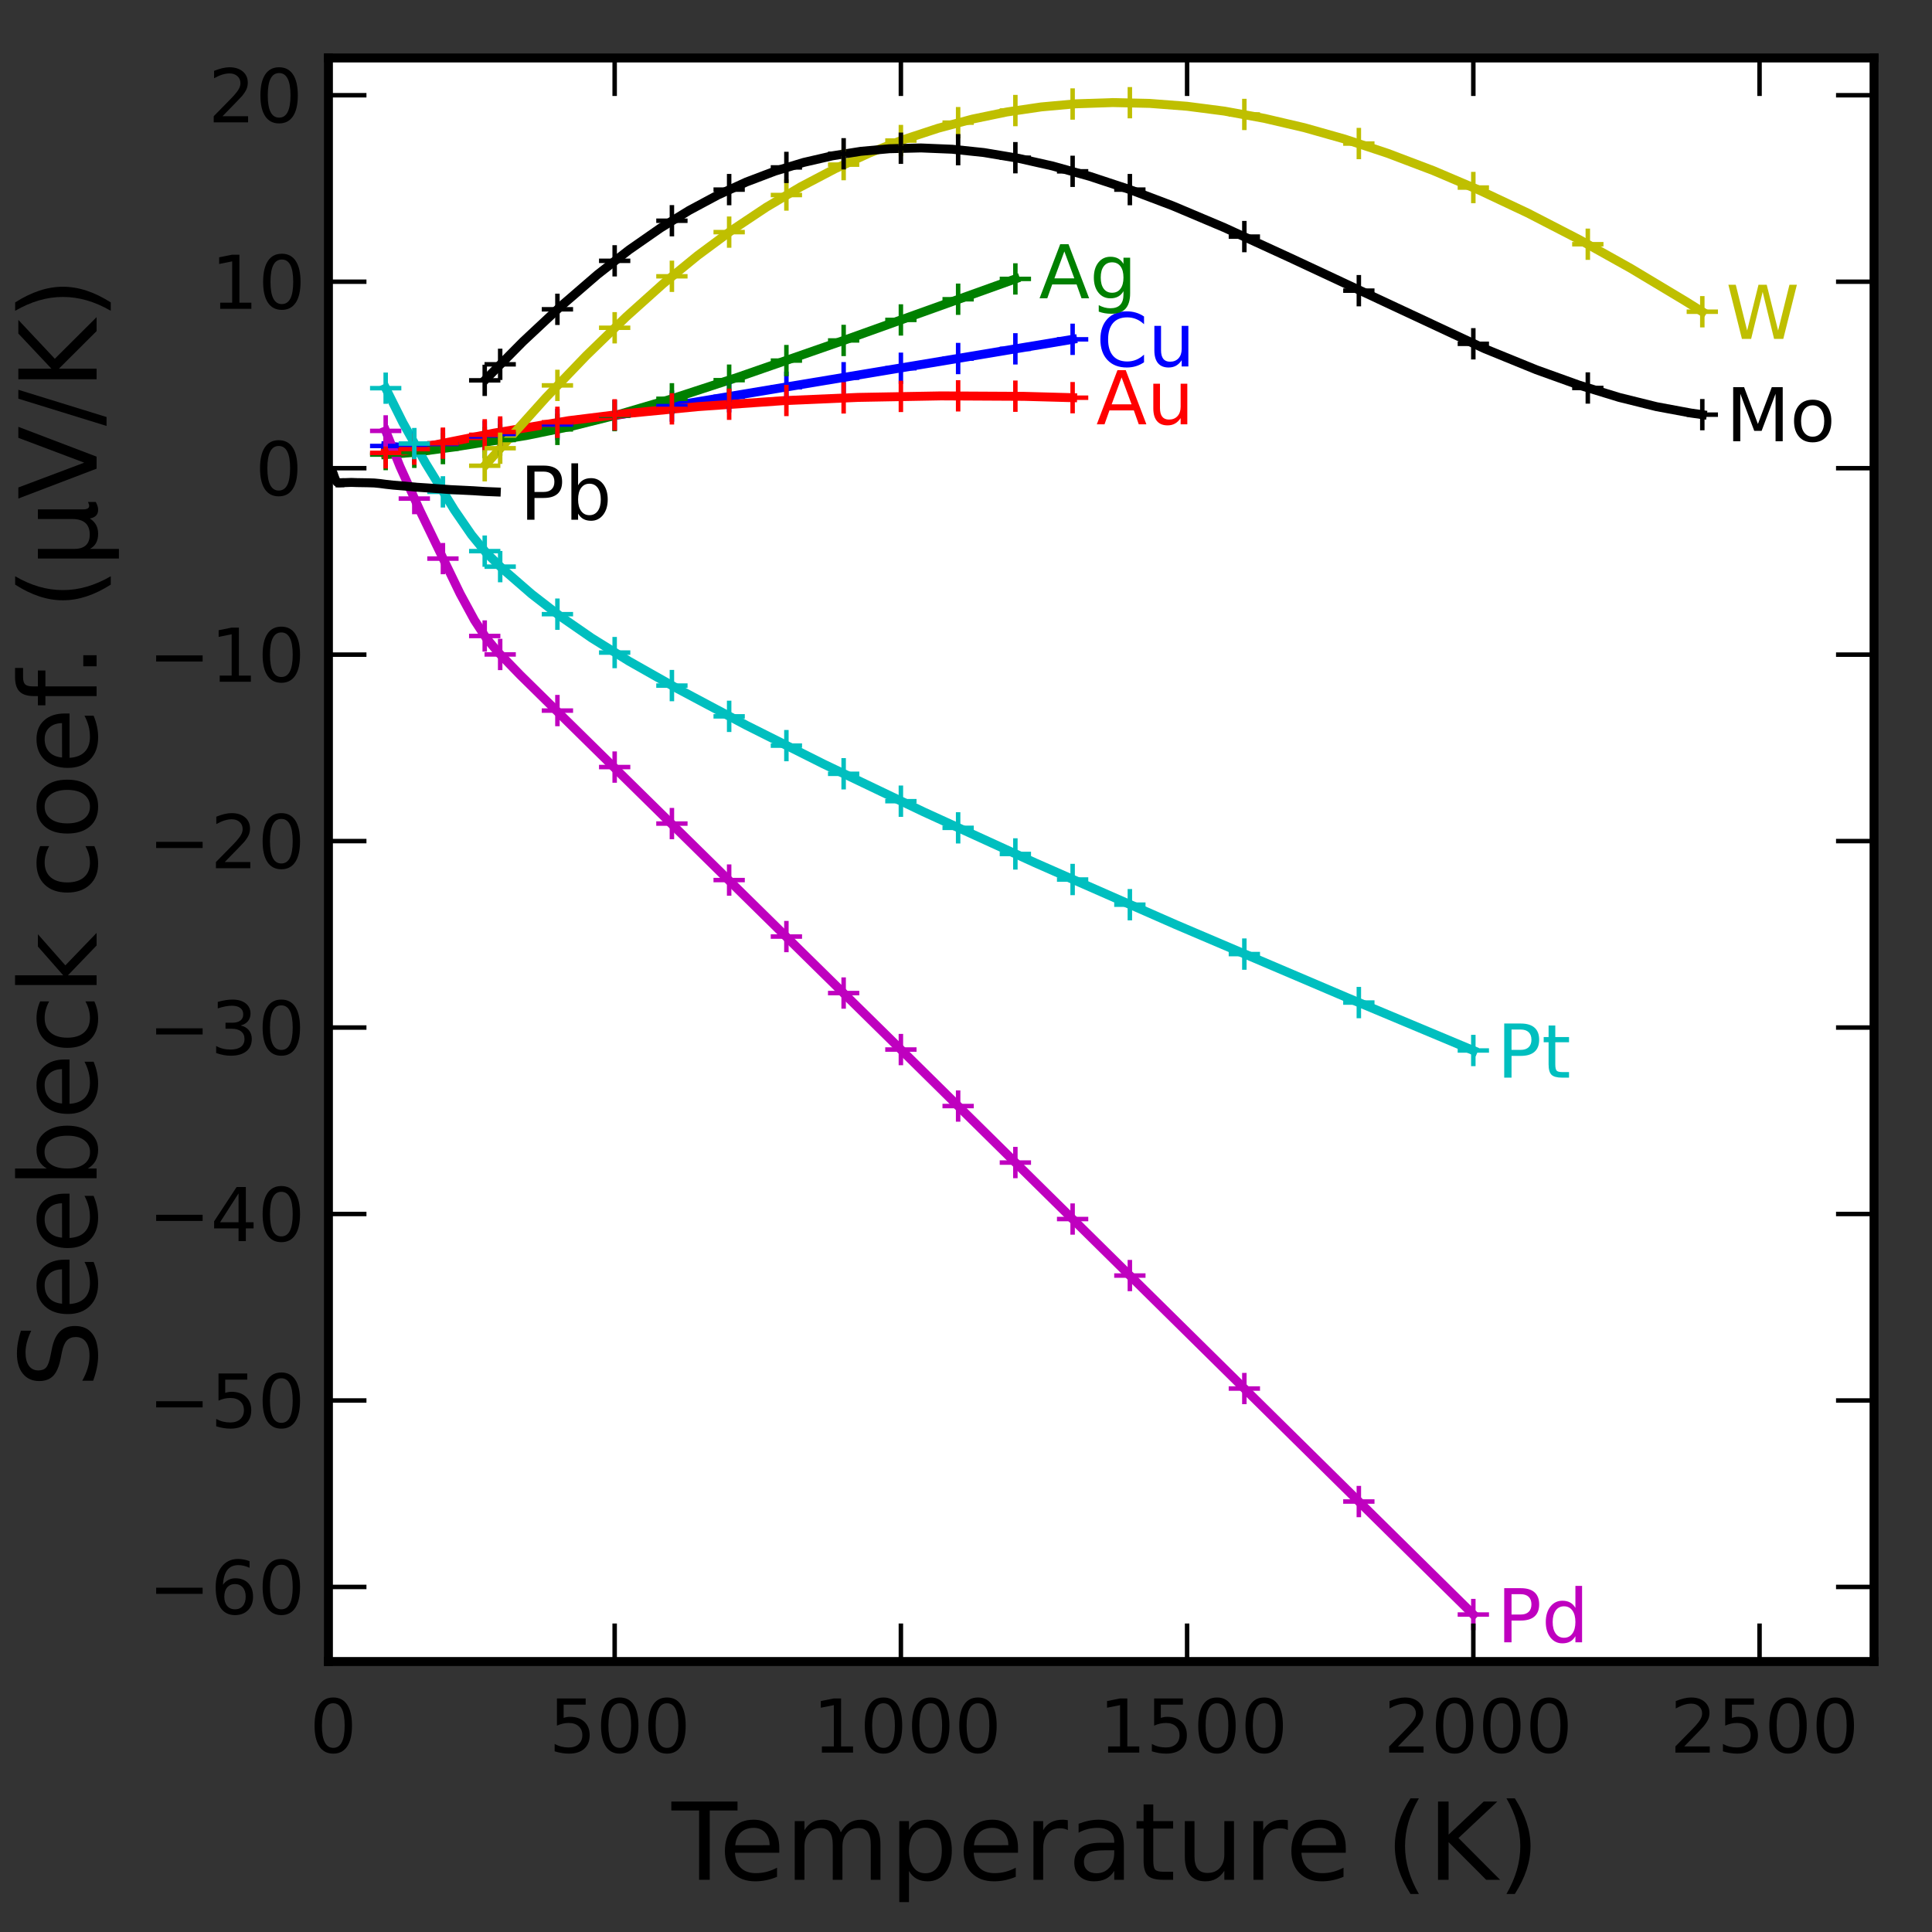 <?xml version="1.0" encoding="utf-8" standalone="no"?>
<!DOCTYPE svg PUBLIC "-//W3C//DTD SVG 1.1//EN"
  "http://www.w3.org/Graphics/SVG/1.1/DTD/svg11.dtd">
<!-- Created with matplotlib (http://matplotlib.org/) -->
<svg height="216pt" version="1.1" viewBox="0 0 216 216" width="216pt" xmlns="http://www.w3.org/2000/svg" xmlns:xlink="http://www.w3.org/1999/xlink">
 <rect x="0" y="0" width="216" height="216" fill="#333333" stroke="none"/>
 <defs>
  <style type="text/css">
*{stroke-linecap:square;stroke-linejoin:round;}
  </style>
 </defs>
 <g id="figure_1">
  <g id="patch_1">
   <path d="
M0 216
L216 216
L216 0
L0 0
z
" style="fill:none;opacity:0;"/>
  </g>
  <g id="axes_1">
   <g id="patch_2">
    <path d="
M36.72 185.76
L209.52 185.76
L209.52 6.48
L36.72 6.48
z
" style="fill:#ffffff;"/>
   </g>
   <g id="line2d_1">
    <path clip-path="url(#p5793802033)" d="
M43.12 49.862
L45.04 50.021
L46.96 49.969
L49.52 49.653
L119.92 37.937
L119.92 37.937" style="fill:none;stroke:#0000ff;"/>
   </g>
   <g id="line2d_2">
    <path clip-path="url(#p5793802033)" d="
M43.12 50.821
L46 50.605
L50.8 49.971
L58.8 48.7
L63.92 47.655
L69.04 46.377
L74.8 44.687
L82.48 42.179
L94.32 38.062
L113.52 31.183
L113.52 31.183" style="fill:none;stroke:#008000;"/>
   </g>
   <g id="line2d_3">
    <path clip-path="url(#p5793802033)" d="
M43.12 50.633
L45.36 50.382
L48.56 49.757
L55.28 48.413
L63.6 47.027
L70 46.236
L78 45.463
L87.6 44.793
L95.92 44.431
L105.2 44.262
L114.48 44.312
L119.92 44.462
L119.92 44.462" style="fill:none;stroke:#ff0000;"/>
   </g>
   <g id="line2d_4">
    <path clip-path="url(#p5793802033)" d="
M43.12 43.399
L45.04 47.25
L47.6 51.815
L50.8 57.015
L52.72 59.803
L54.32 61.76
L56.24 63.645
L59.44 66.423
L62.64 68.901
L66.16 71.338
L70.32 73.922
L75.76 77.001
L83.44 81.087
L92.08 85.419
L103.28 90.776
L115.76 96.48
L131.44 103.369
L150.64 111.55
L164.72 117.446
L164.72 117.446" style="fill:none;stroke:#00bfbf;"/>
   </g>
   <g id="line2d_5">
    <path clip-path="url(#p5793802033)" d="
M43.12 48.173
L44.72 52.163
L46.96 57.111
L51.44 66.374
L53.04 69.324
L54.32 71.279
L55.6 72.82
L58.16 75.466
L101.68 118.289
L164.72 180.507
L164.72 180.507" style="fill:none;stroke:#bf00bf;"/>
   </g>
   <g id="line2d_6">
    <path clip-path="url(#p5793802033)" d="
M54.32 51.926
L61.04 44.452
L65.52 39.785
L70 35.435
L74.16 31.704
L78 28.566
L81.84 25.725
L85.68 23.167
L89.52 20.884
L93.36 18.868
L97.2 17.108
L101.04 15.599
L104.88 14.339
L108.72 13.315
L112.56 12.521
L116.4 11.955
L120.24 11.608
L124.4 11.468
L128.56 11.562
L132.72 11.882
L136.88 12.42
L141.36 13.233
L145.84 14.279
L150.32 15.545
L155.12 17.133
L160.24 19.073
L165.36 21.253
L170.8 23.815
L176.56 26.786
L182.32 30.004
L188.4 33.651
L190.32 34.852
L190.32 34.852" style="fill:none;stroke:#bfbf00;"/>
   </g>
   <g id="line2d_7">
    <path clip-path="url(#p5793802033)" d="
M54.32 42.389
L58.48 38.183
L62.64 34.292
L66.8 30.698
L70.32 27.947
L73.84 25.496
L77.04 23.529
L80.24 21.813
L83.44 20.35
L86.64 19.135
L89.84 18.162
L93.04 17.425
L96.24 16.918
L99.44 16.628
L102.96 16.541
L106.48 16.686
L110 17.055
L113.84 17.695
L117.68 18.558
L121.84 19.717
L126.32 21.198
L131.12 23.016
L136.88 25.448
L144.24 28.825
L166 38.992
L171.76 41.339
L176.56 43.064
L181.04 44.435
L185.2 45.465
L189.04 46.178
L190.32 46.359
L190.32 46.359" style="fill:none;stroke:#000000;"/>
   </g>
   <g id="line2d_8">
    <defs>
     <path d="
M-1.5 0
L1.5 0
M0 1.5
L0 -1.5" id="mc966a1c51e" style="stroke:#0000ff;stroke-linecap:butt;stroke-width:0.5;"/>
    </defs>
    <g clip-path="url(#p5793802033)">
     <use style="fill:#0000ff;stroke:#0000ff;stroke-linecap:butt;stroke-width:0.5;" x="43.12" xlink:href="#mc966a1c51e" y="49.862"/>
     <use style="fill:#0000ff;stroke:#0000ff;stroke-linecap:butt;stroke-width:0.5;" x="46.32" xlink:href="#mc966a1c51e" y="50.008"/>
     <use style="fill:#0000ff;stroke:#0000ff;stroke-linecap:butt;stroke-width:0.5;" x="49.52" xlink:href="#mc966a1c51e" y="49.653"/>
     <use style="fill:#0000ff;stroke:#0000ff;stroke-linecap:butt;stroke-width:0.5;" x="54.192" xlink:href="#mc966a1c51e" y="48.798"/>
     <use style="fill:#0000ff;stroke:#0000ff;stroke-linecap:butt;stroke-width:0.5;" x="55.92" xlink:href="#mc966a1c51e" y="48.527"/>
     <use style="fill:#0000ff;stroke:#0000ff;stroke-linecap:butt;stroke-width:0.5;" x="62.32" xlink:href="#mc966a1c51e" y="47.464"/>
     <use style="fill:#0000ff;stroke:#0000ff;stroke-linecap:butt;stroke-width:0.5;" x="68.72" xlink:href="#mc966a1c51e" y="46.443"/>
     <use style="fill:#0000ff;stroke:#0000ff;stroke-linecap:butt;stroke-width:0.5;" x="75.12" xlink:href="#mc966a1c51e" y="45.4"/>
     <use style="fill:#0000ff;stroke:#0000ff;stroke-linecap:butt;stroke-width:0.5;" x="81.52" xlink:href="#mc966a1c51e" y="44.358"/>
     <use style="fill:#0000ff;stroke:#0000ff;stroke-linecap:butt;stroke-width:0.5;" x="87.92" xlink:href="#mc966a1c51e" y="43.295"/>
     <use style="fill:#0000ff;stroke:#0000ff;stroke-linecap:butt;stroke-width:0.5;" x="94.32" xlink:href="#mc966a1c51e" y="42.232"/>
     <use style="fill:#0000ff;stroke:#0000ff;stroke-linecap:butt;stroke-width:0.5;" x="100.72" xlink:href="#mc966a1c51e" y="41.169"/>
     <use style="fill:#0000ff;stroke:#0000ff;stroke-linecap:butt;stroke-width:0.5;" x="107.12" xlink:href="#mc966a1c51e" y="40.085"/>
     <use style="fill:#0000ff;stroke:#0000ff;stroke-linecap:butt;stroke-width:0.5;" x="113.52" xlink:href="#mc966a1c51e" y="39.001"/>
     <use style="fill:#0000ff;stroke:#0000ff;stroke-linecap:butt;stroke-width:0.5;" x="119.92" xlink:href="#mc966a1c51e" y="37.937"/>
    </g>
   </g>
   <g id="line2d_9">
    <defs>
     <path d="
M-1.5 0
L1.5 0
M0 1.5
L0 -1.5" id="me13e355901" style="stroke:#008000;stroke-linecap:butt;stroke-width:0.5;"/>
    </defs>
    <g clip-path="url(#p5793802033)">
     <use style="fill:#008000;stroke:#008000;stroke-linecap:butt;stroke-width:0.5;" x="43.12" xlink:href="#me13e355901" y="50.821"/>
     <use style="fill:#008000;stroke:#008000;stroke-linecap:butt;stroke-width:0.5;" x="46.32" xlink:href="#me13e355901" y="50.57"/>
     <use style="fill:#008000;stroke:#008000;stroke-linecap:butt;stroke-width:0.5;" x="49.52" xlink:href="#me13e355901" y="50.153"/>
     <use style="fill:#008000;stroke:#008000;stroke-linecap:butt;stroke-width:0.5;" x="54.192" xlink:href="#me13e355901" y="49.466"/>
     <use style="fill:#008000;stroke:#008000;stroke-linecap:butt;stroke-width:0.5;" x="55.92" xlink:href="#me13e355901" y="49.195"/>
     <use style="fill:#008000;stroke:#008000;stroke-linecap:butt;stroke-width:0.5;" x="62.32" xlink:href="#me13e355901" y="48.006"/>
     <use style="fill:#008000;stroke:#008000;stroke-linecap:butt;stroke-width:0.5;" x="68.72" xlink:href="#me13e355901" y="46.464"/>
     <use style="fill:#008000;stroke:#008000;stroke-linecap:butt;stroke-width:0.5;" x="75.12" xlink:href="#me13e355901" y="44.587"/>
     <use style="fill:#008000;stroke:#008000;stroke-linecap:butt;stroke-width:0.5;" x="81.52" xlink:href="#me13e355901" y="42.503"/>
     <use style="fill:#008000;stroke:#008000;stroke-linecap:butt;stroke-width:0.5;" x="87.92" xlink:href="#me13e355901" y="40.314"/>
     <use style="fill:#008000;stroke:#008000;stroke-linecap:butt;stroke-width:0.5;" x="94.32" xlink:href="#me13e355901" y="38.062"/>
     <use style="fill:#008000;stroke:#008000;stroke-linecap:butt;stroke-width:0.5;" x="100.72" xlink:href="#me13e355901" y="35.769"/>
     <use style="fill:#008000;stroke:#008000;stroke-linecap:butt;stroke-width:0.5;" x="107.12" xlink:href="#me13e355901" y="33.455"/>
     <use style="fill:#008000;stroke:#008000;stroke-linecap:butt;stroke-width:0.5;" x="113.52" xlink:href="#me13e355901" y="31.183"/>
    </g>
   </g>
   <g id="line2d_10">
    <defs>
     <path d="
M-1.5 0
L1.5 0
M0 1.5
L0 -1.5" id="me69a5ec3cc" style="stroke:#ff0000;stroke-linecap:butt;stroke-width:0.5;"/>
    </defs>
    <g clip-path="url(#p5793802033)">
     <use style="fill:#ff0000;stroke:#ff0000;stroke-linecap:butt;stroke-width:0.5;" x="43.12" xlink:href="#me69a5ec3cc" y="50.633"/>
     <use style="fill:#ff0000;stroke:#ff0000;stroke-linecap:butt;stroke-width:0.5;" x="46.32" xlink:href="#me69a5ec3cc" y="50.216"/>
     <use style="fill:#ff0000;stroke:#ff0000;stroke-linecap:butt;stroke-width:0.5;" x="49.52" xlink:href="#me69a5ec3cc" y="49.549"/>
     <use style="fill:#ff0000;stroke:#ff0000;stroke-linecap:butt;stroke-width:0.5;" x="54.192" xlink:href="#me69a5ec3cc" y="48.611"/>
     <use style="fill:#ff0000;stroke:#ff0000;stroke-linecap:butt;stroke-width:0.5;" x="55.92" xlink:href="#me69a5ec3cc" y="48.298"/>
     <use style="fill:#ff0000;stroke:#ff0000;stroke-linecap:butt;stroke-width:0.5;" x="62.32" xlink:href="#me69a5ec3cc" y="47.214"/>
     <use style="fill:#ff0000;stroke:#ff0000;stroke-linecap:butt;stroke-width:0.5;" x="68.72" xlink:href="#me69a5ec3cc" y="46.38"/>
     <use style="fill:#ff0000;stroke:#ff0000;stroke-linecap:butt;stroke-width:0.5;" x="75.12" xlink:href="#me69a5ec3cc" y="45.713"/>
     <use style="fill:#ff0000;stroke:#ff0000;stroke-linecap:butt;stroke-width:0.5;" x="81.52" xlink:href="#me69a5ec3cc" y="45.192"/>
     <use style="fill:#ff0000;stroke:#ff0000;stroke-linecap:butt;stroke-width:0.5;" x="87.92" xlink:href="#me69a5ec3cc" y="44.775"/>
     <use style="fill:#ff0000;stroke:#ff0000;stroke-linecap:butt;stroke-width:0.5;" x="94.32" xlink:href="#me69a5ec3cc" y="44.483"/>
     <use style="fill:#ff0000;stroke:#ff0000;stroke-linecap:butt;stroke-width:0.5;" x="100.72" xlink:href="#me69a5ec3cc" y="44.316"/>
     <use style="fill:#ff0000;stroke:#ff0000;stroke-linecap:butt;stroke-width:0.5;" x="107.12" xlink:href="#me69a5ec3cc" y="44.254"/>
     <use style="fill:#ff0000;stroke:#ff0000;stroke-linecap:butt;stroke-width:0.5;" x="113.52" xlink:href="#me69a5ec3cc" y="44.296"/>
     <use style="fill:#ff0000;stroke:#ff0000;stroke-linecap:butt;stroke-width:0.5;" x="119.92" xlink:href="#me69a5ec3cc" y="44.462"/>
    </g>
   </g>
   <g id="line2d_11">
    <defs>
     <path d="
M-1.5 0
L1.5 0
M0 1.5
L0 -1.5" id="m6763550897" style="stroke:#00bfbf;stroke-linecap:butt;stroke-width:0.5;"/>
    </defs>
    <g clip-path="url(#p5793802033)">
     <use style="fill:#00bfbf;stroke:#00bfbf;stroke-linecap:butt;stroke-width:0.5;" x="43.12" xlink:href="#m6763550897" y="43.399"/>
     <use style="fill:#00bfbf;stroke:#00bfbf;stroke-linecap:butt;stroke-width:0.5;" x="46.32" xlink:href="#m6763550897" y="49.591"/>
     <use style="fill:#00bfbf;stroke:#00bfbf;stroke-linecap:butt;stroke-width:0.5;" x="49.52" xlink:href="#m6763550897" y="54.99"/>
     <use style="fill:#00bfbf;stroke:#00bfbf;stroke-linecap:butt;stroke-width:0.5;" x="54.192" xlink:href="#m6763550897" y="61.619"/>
     <use style="fill:#00bfbf;stroke:#00bfbf;stroke-linecap:butt;stroke-width:0.5;" x="55.92" xlink:href="#m6763550897" y="63.349"/>
     <use style="fill:#00bfbf;stroke:#00bfbf;stroke-linecap:butt;stroke-width:0.5;" x="62.32" xlink:href="#m6763550897" y="68.665"/>
     <use style="fill:#00bfbf;stroke:#00bfbf;stroke-linecap:butt;stroke-width:0.5;" x="68.72" xlink:href="#m6763550897" y="72.96"/>
     <use style="fill:#00bfbf;stroke:#00bfbf;stroke-linecap:butt;stroke-width:0.5;" x="75.12" xlink:href="#m6763550897" y="76.649"/>
     <use style="fill:#00bfbf;stroke:#00bfbf;stroke-linecap:butt;stroke-width:0.5;" x="81.52" xlink:href="#m6763550897" y="80.089"/>
     <use style="fill:#00bfbf;stroke:#00bfbf;stroke-linecap:butt;stroke-width:0.5;" x="87.92" xlink:href="#m6763550897" y="83.362"/>
     <use style="fill:#00bfbf;stroke:#00bfbf;stroke-linecap:butt;stroke-width:0.5;" x="94.32" xlink:href="#m6763550897" y="86.51"/>
     <use style="fill:#00bfbf;stroke:#00bfbf;stroke-linecap:butt;stroke-width:0.5;" x="100.72" xlink:href="#m6763550897" y="89.574"/>
     <use style="fill:#00bfbf;stroke:#00bfbf;stroke-linecap:butt;stroke-width:0.5;" x="107.12" xlink:href="#m6763550897" y="92.555"/>
     <use style="fill:#00bfbf;stroke:#00bfbf;stroke-linecap:butt;stroke-width:0.5;" x="113.52" xlink:href="#m6763550897" y="95.474"/>
     <use style="fill:#00bfbf;stroke:#00bfbf;stroke-linecap:butt;stroke-width:0.5;" x="119.92" xlink:href="#m6763550897" y="98.33"/>
     <use style="fill:#00bfbf;stroke:#00bfbf;stroke-linecap:butt;stroke-width:0.5;" x="126.32" xlink:href="#m6763550897" y="101.144"/>
     <use style="fill:#00bfbf;stroke:#00bfbf;stroke-linecap:butt;stroke-width:0.5;" x="139.12" xlink:href="#m6763550897" y="106.668"/>
     <use style="fill:#00bfbf;stroke:#00bfbf;stroke-linecap:butt;stroke-width:0.5;" x="151.92" xlink:href="#m6763550897" y="112.088"/>
     <use style="fill:#00bfbf;stroke:#00bfbf;stroke-linecap:butt;stroke-width:0.5;" x="164.72" xlink:href="#m6763550897" y="117.446"/>
    </g>
   </g>
   <g id="line2d_12">
    <defs>
     <path d="
M-1.5 0
L1.5 0
M0 1.5
L0 -1.5" id="m67f6a8f913" style="stroke:#bf00bf;stroke-linecap:butt;stroke-width:0.5;"/>
    </defs>
    <g clip-path="url(#p5793802033)">
     <use style="fill:#bf00bf;stroke:#bf00bf;stroke-linecap:butt;stroke-width:0.5;" x="43.12" xlink:href="#m67f6a8f913" y="48.173"/>
     <use style="fill:#bf00bf;stroke:#bf00bf;stroke-linecap:butt;stroke-width:0.5;" x="46.32" xlink:href="#m67f6a8f913" y="55.74"/>
     <use style="fill:#bf00bf;stroke:#bf00bf;stroke-linecap:butt;stroke-width:0.5;" x="49.52" xlink:href="#m67f6a8f913" y="62.453"/>
     <use style="fill:#bf00bf;stroke:#bf00bf;stroke-linecap:butt;stroke-width:0.5;" x="54.192" xlink:href="#m67f6a8f913" y="71.104"/>
     <use style="fill:#bf00bf;stroke:#bf00bf;stroke-linecap:butt;stroke-width:0.5;" x="55.92" xlink:href="#m67f6a8f913" y="73.168"/>
     <use style="fill:#bf00bf;stroke:#bf00bf;stroke-linecap:butt;stroke-width:0.5;" x="62.32" xlink:href="#m67f6a8f913" y="79.443"/>
     <use style="fill:#bf00bf;stroke:#bf00bf;stroke-linecap:butt;stroke-width:0.5;" x="68.72" xlink:href="#m67f6a8f913" y="85.759"/>
     <use style="fill:#bf00bf;stroke:#bf00bf;stroke-linecap:butt;stroke-width:0.5;" x="75.12" xlink:href="#m67f6a8f913" y="92.076"/>
     <use style="fill:#bf00bf;stroke:#bf00bf;stroke-linecap:butt;stroke-width:0.5;" x="81.52" xlink:href="#m67f6a8f913" y="98.392"/>
     <use style="fill:#bf00bf;stroke:#bf00bf;stroke-linecap:butt;stroke-width:0.5;" x="87.92" xlink:href="#m67f6a8f913" y="104.709"/>
     <use style="fill:#bf00bf;stroke:#bf00bf;stroke-linecap:butt;stroke-width:0.5;" x="94.32" xlink:href="#m67f6a8f913" y="111.025"/>
     <use style="fill:#bf00bf;stroke:#bf00bf;stroke-linecap:butt;stroke-width:0.5;" x="100.72" xlink:href="#m67f6a8f913" y="117.342"/>
     <use style="fill:#bf00bf;stroke:#bf00bf;stroke-linecap:butt;stroke-width:0.5;" x="107.12" xlink:href="#m67f6a8f913" y="123.658"/>
     <use style="fill:#bf00bf;stroke:#bf00bf;stroke-linecap:butt;stroke-width:0.5;" x="113.52" xlink:href="#m67f6a8f913" y="129.975"/>
     <use style="fill:#bf00bf;stroke:#bf00bf;stroke-linecap:butt;stroke-width:0.5;" x="119.92" xlink:href="#m67f6a8f913" y="136.291"/>
     <use style="fill:#bf00bf;stroke:#bf00bf;stroke-linecap:butt;stroke-width:0.5;" x="126.32" xlink:href="#m67f6a8f913" y="142.608"/>
     <use style="fill:#bf00bf;stroke:#bf00bf;stroke-linecap:butt;stroke-width:0.5;" x="139.12" xlink:href="#m67f6a8f913" y="155.241"/>
     <use style="fill:#bf00bf;stroke:#bf00bf;stroke-linecap:butt;stroke-width:0.5;" x="151.92" xlink:href="#m67f6a8f913" y="167.874"/>
     <use style="fill:#bf00bf;stroke:#bf00bf;stroke-linecap:butt;stroke-width:0.5;" x="164.72" xlink:href="#m67f6a8f913" y="180.507"/>
    </g>
   </g>
   <g id="line2d_13">
    <defs>
     <path d="
M-1.5 0
L1.5 0
M0 1.5
L0 -1.5" id="m29e9fc141c" style="stroke:#bfbf00;stroke-linecap:butt;stroke-width:0.5;"/>
    </defs>
    <g clip-path="url(#p5793802033)">
     <use style="fill:#bfbf00;stroke:#bfbf00;stroke-linecap:butt;stroke-width:0.5;" x="54.192" xlink:href="#m29e9fc141c" y="52.071"/>
     <use style="fill:#bfbf00;stroke:#bfbf00;stroke-linecap:butt;stroke-width:0.5;" x="55.92" xlink:href="#m29e9fc141c" y="50.112"/>
     <use style="fill:#bfbf00;stroke:#bfbf00;stroke-linecap:butt;stroke-width:0.5;" x="62.32" xlink:href="#m29e9fc141c" y="43.086"/>
     <use style="fill:#bfbf00;stroke:#bfbf00;stroke-linecap:butt;stroke-width:0.5;" x="68.72" xlink:href="#m29e9fc141c" y="36.645"/>
     <use style="fill:#bfbf00;stroke:#bfbf00;stroke-linecap:butt;stroke-width:0.5;" x="75.12" xlink:href="#m29e9fc141c" y="30.891"/>
     <use style="fill:#bfbf00;stroke:#bfbf00;stroke-linecap:butt;stroke-width:0.5;" x="81.52" xlink:href="#m29e9fc141c" y="25.951"/>
     <use style="fill:#bfbf00;stroke:#bfbf00;stroke-linecap:butt;stroke-width:0.5;" x="87.92" xlink:href="#m29e9fc141c" y="21.802"/>
     <use style="fill:#bfbf00;stroke:#bfbf00;stroke-linecap:butt;stroke-width:0.5;" x="94.32" xlink:href="#m29e9fc141c" y="18.404"/>
     <use style="fill:#bfbf00;stroke:#bfbf00;stroke-linecap:butt;stroke-width:0.5;" x="100.72" xlink:href="#m29e9fc141c" y="15.715"/>
     <use style="fill:#bfbf00;stroke:#bfbf00;stroke-linecap:butt;stroke-width:0.5;" x="107.12" xlink:href="#m29e9fc141c" y="13.714"/>
     <use style="fill:#bfbf00;stroke:#bfbf00;stroke-linecap:butt;stroke-width:0.5;" x="113.52" xlink:href="#m29e9fc141c" y="12.359"/>
     <use style="fill:#bfbf00;stroke:#bfbf00;stroke-linecap:butt;stroke-width:0.5;" x="119.92" xlink:href="#m29e9fc141c" y="11.629"/>
     <use style="fill:#bfbf00;stroke:#bfbf00;stroke-linecap:butt;stroke-width:0.5;" x="126.32" xlink:href="#m29e9fc141c" y="11.483"/>
     <use style="fill:#bfbf00;stroke:#bfbf00;stroke-linecap:butt;stroke-width:0.5;" x="139.12" xlink:href="#m29e9fc141c" y="12.796"/>
     <use style="fill:#bfbf00;stroke:#bfbf00;stroke-linecap:butt;stroke-width:0.5;" x="151.92" xlink:href="#m29e9fc141c" y="16.049"/>
     <use style="fill:#bfbf00;stroke:#bfbf00;stroke-linecap:butt;stroke-width:0.5;" x="164.72" xlink:href="#m29e9fc141c" y="20.968"/>
     <use style="fill:#bfbf00;stroke:#bfbf00;stroke-linecap:butt;stroke-width:0.5;" x="177.52" xlink:href="#m29e9fc141c" y="27.306"/>
     <use style="fill:#bfbf00;stroke:#bfbf00;stroke-linecap:butt;stroke-width:0.5;" x="190.32" xlink:href="#m29e9fc141c" y="34.852"/>
    </g>
   </g>
   <g id="line2d_14">
    <defs>
     <path d="
M-1.5 0
L1.5 0
M0 1.5
L0 -1.5" id="m12bdf00295" style="stroke:#000000;stroke-linecap:butt;stroke-width:0.5;"/>
    </defs>
    <g clip-path="url(#p5793802033)">
     <use style="stroke:#000000;stroke-linecap:butt;stroke-width:0.5;" x="54.192" xlink:href="#m12bdf00295" y="42.524"/>
     <use style="stroke:#000000;stroke-linecap:butt;stroke-width:0.5;" x="55.92" xlink:href="#m12bdf00295" y="40.731"/>
     <use style="stroke:#000000;stroke-linecap:butt;stroke-width:0.5;" x="62.32" xlink:href="#m12bdf00295" y="34.581"/>
     <use style="stroke:#000000;stroke-linecap:butt;stroke-width:0.5;" x="68.72" xlink:href="#m12bdf00295" y="29.161"/>
     <use style="stroke:#000000;stroke-linecap:butt;stroke-width:0.5;" x="75.12" xlink:href="#m12bdf00295" y="24.679"/>
     <use style="stroke:#000000;stroke-linecap:butt;stroke-width:0.5;" x="81.52" xlink:href="#m12bdf00295" y="21.198"/>
     <use style="stroke:#000000;stroke-linecap:butt;stroke-width:0.5;" x="87.92" xlink:href="#m12bdf00295" y="18.717"/>
     <use style="stroke:#000000;stroke-linecap:butt;stroke-width:0.5;" x="94.32" xlink:href="#m12bdf00295" y="17.195"/>
     <use style="stroke:#000000;stroke-linecap:butt;stroke-width:0.5;" x="100.72" xlink:href="#m12bdf00295" y="16.57"/>
     <use style="stroke:#000000;stroke-linecap:butt;stroke-width:0.5;" x="107.12" xlink:href="#m12bdf00295" y="16.736"/>
     <use style="stroke:#000000;stroke-linecap:butt;stroke-width:0.5;" x="113.52" xlink:href="#m12bdf00295" y="17.633"/>
     <use style="stroke:#000000;stroke-linecap:butt;stroke-width:0.5;" x="119.92" xlink:href="#m12bdf00295" y="19.155"/>
     <use style="stroke:#000000;stroke-linecap:butt;stroke-width:0.5;" x="126.32" xlink:href="#m12bdf00295" y="21.198"/>
     <use style="stroke:#000000;stroke-linecap:butt;stroke-width:0.5;" x="139.12" xlink:href="#m12bdf00295" y="26.451"/>
     <use style="stroke:#000000;stroke-linecap:butt;stroke-width:0.5;" x="151.92" xlink:href="#m12bdf00295" y="32.496"/>
     <use style="stroke:#000000;stroke-linecap:butt;stroke-width:0.5;" x="164.72" xlink:href="#m12bdf00295" y="38.438"/>
     <use style="stroke:#000000;stroke-linecap:butt;stroke-width:0.5;" x="177.52" xlink:href="#m12bdf00295" y="43.378"/>
     <use style="stroke:#000000;stroke-linecap:butt;stroke-width:0.5;" x="190.32" xlink:href="#m12bdf00295" y="46.359"/>
    </g>
   </g>
   <g id="line2d_15">
    <path clip-path="url(#p5793802033)" d="
M37.184 52.768
L37.2 52.803
L37.232 52.878
L37.264 52.962
L37.296 53.057
L37.328 53.155
L37.36 53.247
L37.392 53.333
L37.424 53.418
L37.456 53.501
L37.488 53.578
L37.52 53.651
L37.552 53.714
L37.584 53.766
L37.616 53.814
L37.648 53.86
L37.68 53.898
L37.712 53.927
L37.744 53.95
L37.776 53.962
L37.808 53.97
L37.84 53.975
L37.872 53.978
L37.936 53.978
L38 53.977" style="fill:none;stroke:#000000;"/>
   </g>
   <g id="line2d_16">
    <path clip-path="url(#p5793802033)" d="
M38 53.977
L38.64 53.956
L39.28 53.935
L39.92 53.956
L40.56 53.966
L41.2 53.977
L41.84 53.998
L42.48 54.06
L43.12 54.145
L43.965 54.239
L45.245 54.344
L46.525 54.469
L47.805 54.552
L49.085 54.646
L50.365 54.74
L51.645 54.802
L52.925 54.865
L54.205 54.948
L55.485 55" style="fill:none;stroke:#000000;"/>
   </g>
   <g id="matplotlib.axis_1">
    <g id="xtick_1">
     <g id="line2d_17">
      <defs>
       <path d="
M0 0
L0 -4" id="mcb557df647" style="stroke:#000000;stroke-linecap:butt;stroke-width:0.5;"/>
      </defs>
      <g>
       <use style="stroke:#000000;stroke-linecap:butt;stroke-width:0.5;" x="36.72" xlink:href="#mcb557df647" y="185.76"/>
      </g>
     </g>
     <g id="line2d_18">
      <defs>
       <path d="
M0 0
L0 4" id="mdad270ee8e" style="stroke:#000000;stroke-linecap:butt;stroke-width:0.5;"/>
      </defs>
      <g>
       <use style="stroke:#000000;stroke-linecap:butt;stroke-width:0.5;" x="36.72" xlink:href="#mdad270ee8e" y="6.48"/>
      </g>
     </g>
     <g id="text_1">
      <!-- 0 -->
      <defs>
       <path d="
M31.781 66.406
Q24.172 66.406 20.328 58.906
Q16.5 51.422 16.5 36.375
Q16.5 21.391 20.328 13.891
Q24.172 6.391 31.781 6.391
Q39.453 6.391 43.281 13.891
Q47.125 21.391 47.125 36.375
Q47.125 51.422 43.281 58.906
Q39.453 66.406 31.781 66.406
M31.781 74.219
Q44.047 74.219 50.516 64.516
Q56.984 54.828 56.984 36.375
Q56.984 17.969 50.516 8.266
Q44.047 -1.422 31.781 -1.422
Q19.531 -1.422 13.062 8.266
Q6.594 17.969 6.594 36.375
Q6.594 54.828 13.062 64.516
Q19.531 74.219 31.781 74.219" id="DejaVuSans-30"/>
      </defs>
      <g transform="translate(34.622 195.941)scale(0.083 -0.083)">
       <use xlink:href="#DejaVuSans-30"/>
      </g>
     </g>
    </g>
    <g id="xtick_2">
     <g id="line2d_19">
      <g>
       <use style="stroke:#000000;stroke-linecap:butt;stroke-width:0.5;" x="68.72" xlink:href="#mcb557df647" y="185.76"/>
      </g>
     </g>
     <g id="line2d_20">
      <g>
       <use style="stroke:#000000;stroke-linecap:butt;stroke-width:0.5;" x="68.72" xlink:href="#mdad270ee8e" y="6.48"/>
      </g>
     </g>
     <g id="text_2">
      <!-- 500 -->
      <defs>
       <path d="
M10.797 72.906
L49.516 72.906
L49.516 64.594
L19.828 64.594
L19.828 46.734
Q21.969 47.469 24.109 47.828
Q26.266 48.188 28.422 48.188
Q40.625 48.188 47.75 41.5
Q54.891 34.812 54.891 23.391
Q54.891 11.625 47.562 5.094
Q40.234 -1.422 26.906 -1.422
Q22.312 -1.422 17.547 -0.641
Q12.797 0.141 7.719 1.703
L7.719 11.625
Q12.109 9.234 16.797 8.062
Q21.484 6.891 26.703 6.891
Q35.156 6.891 40.078 11.328
Q45.016 15.766 45.016 23.391
Q45.016 31 40.078 35.438
Q35.156 39.891 26.703 39.891
Q22.75 39.891 18.812 39.016
Q14.891 38.141 10.797 36.281
z
" id="DejaVuSans-35"/>
      </defs>
      <g transform="translate(61.37 195.941)scale(0.083 -0.083)">
       <use xlink:href="#DejaVuSans-35"/>
       <use x="63.623" xlink:href="#DejaVuSans-30"/>
       <use x="127.246" xlink:href="#DejaVuSans-30"/>
      </g>
     </g>
    </g>
    <g id="xtick_3">
     <g id="line2d_21">
      <g>
       <use style="stroke:#000000;stroke-linecap:butt;stroke-width:0.5;" x="100.72" xlink:href="#mcb557df647" y="185.76"/>
      </g>
     </g>
     <g id="line2d_22">
      <g>
       <use style="stroke:#000000;stroke-linecap:butt;stroke-width:0.5;" x="100.72" xlink:href="#mdad270ee8e" y="6.48"/>
      </g>
     </g>
     <g id="text_3">
      <!-- 1000 -->
      <defs>
       <path d="
M12.406 8.297
L28.516 8.297
L28.516 63.922
L10.984 60.406
L10.984 69.391
L28.422 72.906
L38.281 72.906
L38.281 8.297
L54.391 8.297
L54.391 0
L12.406 0
z
" id="DejaVuSans-31"/>
      </defs>
      <g transform="translate(90.857 195.941)scale(0.083 -0.083)">
       <use xlink:href="#DejaVuSans-31"/>
       <use x="63.623" xlink:href="#DejaVuSans-30"/>
       <use x="127.246" xlink:href="#DejaVuSans-30"/>
       <use x="190.869" xlink:href="#DejaVuSans-30"/>
      </g>
     </g>
    </g>
    <g id="xtick_4">
     <g id="line2d_23">
      <g>
       <use style="stroke:#000000;stroke-linecap:butt;stroke-width:0.5;" x="132.72" xlink:href="#mcb557df647" y="185.76"/>
      </g>
     </g>
     <g id="line2d_24">
      <g>
       <use style="stroke:#000000;stroke-linecap:butt;stroke-width:0.5;" x="132.72" xlink:href="#mdad270ee8e" y="6.48"/>
      </g>
     </g>
     <g id="text_4">
      <!-- 1500 -->
      <g transform="translate(122.857 195.941)scale(0.083 -0.083)">
       <use xlink:href="#DejaVuSans-31"/>
       <use x="63.623" xlink:href="#DejaVuSans-35"/>
       <use x="127.246" xlink:href="#DejaVuSans-30"/>
       <use x="190.869" xlink:href="#DejaVuSans-30"/>
      </g>
     </g>
    </g>
    <g id="xtick_5">
     <g id="line2d_25">
      <g>
       <use style="stroke:#000000;stroke-linecap:butt;stroke-width:0.5;" x="164.72" xlink:href="#mcb557df647" y="185.76"/>
      </g>
     </g>
     <g id="line2d_26">
      <g>
       <use style="stroke:#000000;stroke-linecap:butt;stroke-width:0.5;" x="164.72" xlink:href="#mdad270ee8e" y="6.48"/>
      </g>
     </g>
     <g id="text_5">
      <!-- 2000 -->
      <defs>
       <path d="
M19.188 8.297
L53.609 8.297
L53.609 0
L7.328 0
L7.328 8.297
Q12.938 14.109 22.625 23.891
Q32.328 33.688 34.812 36.531
Q39.547 41.844 41.422 45.531
Q43.312 49.219 43.312 52.781
Q43.312 58.594 39.234 62.25
Q35.156 65.922 28.609 65.922
Q23.969 65.922 18.812 64.312
Q13.672 62.703 7.812 59.422
L7.812 69.391
Q13.766 71.781 18.938 73
Q24.125 74.219 28.422 74.219
Q39.75 74.219 46.484 68.547
Q53.219 62.891 53.219 53.422
Q53.219 48.922 51.531 44.891
Q49.859 40.875 45.406 35.406
Q44.188 33.984 37.641 27.219
Q31.109 20.453 19.188 8.297" id="DejaVuSans-32"/>
      </defs>
      <g transform="translate(154.704 195.941)scale(0.083 -0.083)">
       <use xlink:href="#DejaVuSans-32"/>
       <use x="63.623" xlink:href="#DejaVuSans-30"/>
       <use x="127.246" xlink:href="#DejaVuSans-30"/>
       <use x="190.869" xlink:href="#DejaVuSans-30"/>
      </g>
     </g>
    </g>
    <g id="xtick_6">
     <g id="line2d_27">
      <g>
       <use style="stroke:#000000;stroke-linecap:butt;stroke-width:0.5;" x="196.72" xlink:href="#mcb557df647" y="185.76"/>
      </g>
     </g>
     <g id="line2d_28">
      <g>
       <use style="stroke:#000000;stroke-linecap:butt;stroke-width:0.5;" x="196.72" xlink:href="#mdad270ee8e" y="6.48"/>
      </g>
     </g>
     <g id="text_6">
      <!-- 2500 -->
      <g transform="translate(186.704 195.941)scale(0.083 -0.083)">
       <use xlink:href="#DejaVuSans-32"/>
       <use x="63.623" xlink:href="#DejaVuSans-35"/>
       <use x="127.246" xlink:href="#DejaVuSans-30"/>
       <use x="190.869" xlink:href="#DejaVuSans-30"/>
      </g>
     </g>
    </g>
    <g id="text_7">
     <!-- Temperature (K) -->
     <defs>
      <path d="
M-0.297 72.906
L61.375 72.906
L61.375 64.594
L35.5 64.594
L35.5 0
L25.594 0
L25.594 64.594
L-0.297 64.594
z
" id="DejaVuSans-54"/>
      <path d="
M8.016 75.875
L15.828 75.875
Q23.141 64.359 26.781 53.312
Q30.422 42.281 30.422 31.391
Q30.422 20.453 26.781 9.375
Q23.141 -1.703 15.828 -13.188
L8.016 -13.188
Q14.5 -2 17.703 9.062
Q20.906 20.125 20.906 31.391
Q20.906 42.672 17.703 53.656
Q14.5 64.656 8.016 75.875" id="DejaVuSans-29"/>
      <path d="
M9.812 72.906
L19.672 72.906
L19.672 42.094
L52.391 72.906
L65.094 72.906
L28.906 38.922
L67.672 0
L54.688 0
L19.672 35.109
L19.672 0
L9.812 0
z
" id="DejaVuSans-4b"/>
      <path d="
M52 44.188
Q55.375 50.25 60.062 53.125
Q64.75 56 71.094 56
Q79.641 56 84.281 50.016
Q88.922 44.047 88.922 33.016
L88.922 0
L79.891 0
L79.891 32.719
Q79.891 40.578 77.094 44.375
Q74.312 48.188 68.609 48.188
Q61.625 48.188 57.562 43.547
Q53.516 38.922 53.516 30.906
L53.516 0
L44.484 0
L44.484 32.719
Q44.484 40.625 41.703 44.406
Q38.922 48.188 33.109 48.188
Q26.219 48.188 22.156 43.531
Q18.109 38.875 18.109 30.906
L18.109 0
L9.078 0
L9.078 54.688
L18.109 54.688
L18.109 46.188
Q21.188 51.219 25.484 53.609
Q29.781 56 35.688 56
Q41.656 56 45.828 52.969
Q50 49.953 52 44.188" id="DejaVuSans-6d"/>
      <path d="
M34.281 27.484
Q23.391 27.484 19.188 25
Q14.984 22.516 14.984 16.5
Q14.984 11.719 18.141 8.906
Q21.297 6.109 26.703 6.109
Q34.188 6.109 38.703 11.406
Q43.219 16.703 43.219 25.484
L43.219 27.484
z

M52.203 31.203
L52.203 0
L43.219 0
L43.219 8.297
Q40.141 3.328 35.547 0.953
Q30.953 -1.422 24.312 -1.422
Q15.922 -1.422 10.953 3.297
Q6 8.016 6 15.922
Q6 25.141 12.172 29.828
Q18.359 34.516 30.609 34.516
L43.219 34.516
L43.219 35.406
Q43.219 41.609 39.141 45
Q35.062 48.391 27.688 48.391
Q23 48.391 18.547 47.266
Q14.109 46.141 10.016 43.891
L10.016 52.203
Q14.938 54.109 19.578 55.047
Q24.219 56 28.609 56
Q40.484 56 46.344 49.844
Q52.203 43.703 52.203 31.203" id="DejaVuSans-61"/>
      <path id="DejaVuSans-20"/>
      <path d="
M8.5 21.578
L8.5 54.688
L17.484 54.688
L17.484 21.922
Q17.484 14.156 20.5 10.266
Q23.531 6.391 29.594 6.391
Q36.859 6.391 41.078 11.031
Q45.312 15.672 45.312 23.688
L45.312 54.688
L54.297 54.688
L54.297 0
L45.312 0
L45.312 8.406
Q42.047 3.422 37.719 1
Q33.406 -1.422 27.688 -1.422
Q18.266 -1.422 13.375 4.438
Q8.5 10.297 8.5 21.578
M31.109 56
z
" id="DejaVuSans-75"/>
      <path d="
M18.312 70.219
L18.312 54.688
L36.812 54.688
L36.812 47.703
L18.312 47.703
L18.312 18.016
Q18.312 11.328 20.141 9.422
Q21.969 7.516 27.594 7.516
L36.812 7.516
L36.812 0
L27.594 0
Q17.188 0 13.234 3.875
Q9.281 7.766 9.281 18.016
L9.281 47.703
L2.688 47.703
L2.688 54.688
L9.281 54.688
L9.281 70.219
z
" id="DejaVuSans-74"/>
      <path d="
M31 75.875
Q24.469 64.656 21.281 53.656
Q18.109 42.672 18.109 31.391
Q18.109 20.125 21.312 9.062
Q24.516 -2 31 -13.188
L23.188 -13.188
Q15.875 -1.703 12.234 9.375
Q8.594 20.453 8.594 31.391
Q8.594 42.281 12.203 53.312
Q15.828 64.359 23.188 75.875
z
" id="DejaVuSans-28"/>
      <path d="
M56.203 29.594
L56.203 25.203
L14.891 25.203
Q15.484 15.922 20.484 11.062
Q25.484 6.203 34.422 6.203
Q39.594 6.203 44.453 7.469
Q49.312 8.734 54.109 11.281
L54.109 2.781
Q49.266 0.734 44.188 -0.344
Q39.109 -1.422 33.891 -1.422
Q20.797 -1.422 13.156 6.188
Q5.516 13.812 5.516 26.812
Q5.516 40.234 12.766 48.109
Q20.016 56 32.328 56
Q43.359 56 49.781 48.891
Q56.203 41.797 56.203 29.594
M47.219 32.234
Q47.125 39.594 43.094 43.984
Q39.062 48.391 32.422 48.391
Q24.906 48.391 20.391 44.141
Q15.875 39.891 15.188 32.172
z
" id="DejaVuSans-65"/>
      <path d="
M18.109 8.203
L18.109 -20.797
L9.078 -20.797
L9.078 54.688
L18.109 54.688
L18.109 46.391
Q20.953 51.266 25.266 53.625
Q29.594 56 35.594 56
Q45.562 56 51.781 48.094
Q58.016 40.188 58.016 27.297
Q58.016 14.406 51.781 6.484
Q45.562 -1.422 35.594 -1.422
Q29.594 -1.422 25.266 0.953
Q20.953 3.328 18.109 8.203
M48.688 27.297
Q48.688 37.203 44.609 42.844
Q40.531 48.484 33.406 48.484
Q26.266 48.484 22.188 42.844
Q18.109 37.203 18.109 27.297
Q18.109 17.391 22.188 11.75
Q26.266 6.109 33.406 6.109
Q40.531 6.109 44.609 11.75
Q48.688 17.391 48.688 27.297" id="DejaVuSans-70"/>
      <path d="
M41.109 46.297
Q39.594 47.172 37.812 47.578
Q36.031 48 33.891 48
Q26.266 48 22.188 43.047
Q18.109 38.094 18.109 28.812
L18.109 0
L9.078 0
L9.078 54.688
L18.109 54.688
L18.109 46.188
Q20.953 51.172 25.484 53.578
Q30.031 56 36.531 56
Q37.453 56 38.578 55.875
Q39.703 55.766 41.062 55.516
z
" id="DejaVuSans-72"/>
     </defs>
     <g transform="translate(75.091 210.164)scale(0.12 -0.12)">
      <use xlink:href="#DejaVuSans-54"/>
      <use x="44.084" xlink:href="#DejaVuSans-65"/>
      <use x="105.607" xlink:href="#DejaVuSans-6d"/>
      <use x="203.02" xlink:href="#DejaVuSans-70"/>
      <use x="266.496" xlink:href="#DejaVuSans-65"/>
      <use x="328.02" xlink:href="#DejaVuSans-72"/>
      <use x="369.133" xlink:href="#DejaVuSans-61"/>
      <use x="430.412" xlink:href="#DejaVuSans-74"/>
      <use x="469.621" xlink:href="#DejaVuSans-75"/>
      <use x="533.0" xlink:href="#DejaVuSans-72"/>
      <use x="571.863" xlink:href="#DejaVuSans-65"/>
      <use x="633.387" xlink:href="#DejaVuSans-20"/>
      <use x="665.174" xlink:href="#DejaVuSans-28"/>
      <use x="704.188" xlink:href="#DejaVuSans-4b"/>
      <use x="769.764" xlink:href="#DejaVuSans-29"/>
     </g>
    </g>
   </g>
   <g id="matplotlib.axis_2">
    <g id="ytick_1">
     <g id="line2d_29">
      <defs>
       <path d="
M0 0
L4 0" id="mc8fcea1516" style="stroke:#000000;stroke-linecap:butt;stroke-width:0.5;"/>
      </defs>
      <g>
       <use style="stroke:#000000;stroke-linecap:butt;stroke-width:0.5;" x="36.72" xlink:href="#mc8fcea1516" y="177.421"/>
      </g>
     </g>
     <g id="line2d_30">
      <defs>
       <path d="
M0 0
L-4 0" id="m0d5b0a6425" style="stroke:#000000;stroke-linecap:butt;stroke-width:0.5;"/>
      </defs>
      <g>
       <use style="stroke:#000000;stroke-linecap:butt;stroke-width:0.5;" x="209.52" xlink:href="#m0d5b0a6425" y="177.421"/>
      </g>
     </g>
     <g id="text_8">
      <!-- −60 -->
      <defs>
       <path d="
M33.016 40.375
Q26.375 40.375 22.484 35.828
Q18.609 31.297 18.609 23.391
Q18.609 15.531 22.484 10.953
Q26.375 6.391 33.016 6.391
Q39.656 6.391 43.531 10.953
Q47.406 15.531 47.406 23.391
Q47.406 31.297 43.531 35.828
Q39.656 40.375 33.016 40.375
M52.594 71.297
L52.594 62.312
Q48.875 64.062 45.094 64.984
Q41.312 65.922 37.594 65.922
Q27.828 65.922 22.672 59.328
Q17.531 52.734 16.797 39.406
Q19.672 43.656 24.016 45.922
Q28.375 48.188 33.594 48.188
Q44.578 48.188 50.953 41.516
Q57.328 34.859 57.328 23.391
Q57.328 12.156 50.688 5.359
Q44.047 -1.422 33.016 -1.422
Q20.359 -1.422 13.672 8.266
Q6.984 17.969 6.984 36.375
Q6.984 53.656 15.188 63.938
Q23.391 74.219 37.203 74.219
Q40.922 74.219 44.703 73.484
Q48.484 72.75 52.594 71.297" id="DejaVuSans-36"/>
       <path d="
M10.594 35.5
L73.188 35.5
L73.188 27.203
L10.594 27.203
z
" id="DejaVuSans-2212"/>
      </defs>
      <g transform="translate(16.579 180.453)scale(0.083 -0.083)">
       <use xlink:href="#DejaVuSans-2212"/>
       <use x="83.789" xlink:href="#DejaVuSans-36"/>
       <use x="147.412" xlink:href="#DejaVuSans-30"/>
      </g>
     </g>
    </g>
    <g id="ytick_2">
     <g id="line2d_31">
      <g>
       <use style="stroke:#000000;stroke-linecap:butt;stroke-width:0.5;" x="36.72" xlink:href="#mc8fcea1516" y="156.575"/>
      </g>
     </g>
     <g id="line2d_32">
      <g>
       <use style="stroke:#000000;stroke-linecap:butt;stroke-width:0.5;" x="209.52" xlink:href="#m0d5b0a6425" y="156.575"/>
      </g>
     </g>
     <g id="text_9">
      <!-- −50 -->
      <g transform="translate(16.579 159.606)scale(0.083 -0.083)">
       <use xlink:href="#DejaVuSans-2212"/>
       <use x="83.789" xlink:href="#DejaVuSans-35"/>
       <use x="147.412" xlink:href="#DejaVuSans-30"/>
      </g>
     </g>
    </g>
    <g id="ytick_3">
     <g id="line2d_33">
      <g>
       <use style="stroke:#000000;stroke-linecap:butt;stroke-width:0.5;" x="36.72" xlink:href="#mc8fcea1516" y="135.728"/>
      </g>
     </g>
     <g id="line2d_34">
      <g>
       <use style="stroke:#000000;stroke-linecap:butt;stroke-width:0.5;" x="209.52" xlink:href="#m0d5b0a6425" y="135.728"/>
      </g>
     </g>
     <g id="text_10">
      <!-- −40 -->
      <defs>
       <path d="
M37.797 64.312
L12.891 25.391
L37.797 25.391
z

M35.203 72.906
L47.609 72.906
L47.609 25.391
L58.016 25.391
L58.016 17.188
L47.609 17.188
L47.609 0
L37.797 0
L37.797 17.188
L4.891 17.188
L4.891 26.703
z
" id="DejaVuSans-34"/>
      </defs>
      <g transform="translate(16.579 138.76)scale(0.083 -0.083)">
       <use xlink:href="#DejaVuSans-2212"/>
       <use x="83.789" xlink:href="#DejaVuSans-34"/>
       <use x="147.412" xlink:href="#DejaVuSans-30"/>
      </g>
     </g>
    </g>
    <g id="ytick_4">
     <g id="line2d_35">
      <g>
       <use style="stroke:#000000;stroke-linecap:butt;stroke-width:0.5;" x="36.72" xlink:href="#mc8fcea1516" y="114.882"/>
      </g>
     </g>
     <g id="line2d_36">
      <g>
       <use style="stroke:#000000;stroke-linecap:butt;stroke-width:0.5;" x="209.52" xlink:href="#m0d5b0a6425" y="114.882"/>
      </g>
     </g>
     <g id="text_11">
      <!-- −30 -->
      <defs>
       <path d="
M40.578 39.312
Q47.656 37.797 51.625 33
Q55.609 28.219 55.609 21.188
Q55.609 10.406 48.188 4.484
Q40.766 -1.422 27.094 -1.422
Q22.516 -1.422 17.656 -0.516
Q12.797 0.391 7.625 2.203
L7.625 11.719
Q11.719 9.328 16.594 8.109
Q21.484 6.891 26.812 6.891
Q36.078 6.891 40.938 10.547
Q45.797 14.203 45.797 21.188
Q45.797 27.641 41.281 31.266
Q36.766 34.906 28.719 34.906
L20.219 34.906
L20.219 43.016
L29.109 43.016
Q36.375 43.016 40.234 45.922
Q44.094 48.828 44.094 54.297
Q44.094 59.906 40.109 62.906
Q36.141 65.922 28.719 65.922
Q24.656 65.922 20.016 65.031
Q15.375 64.156 9.812 62.312
L9.812 71.094
Q15.438 72.656 20.344 73.438
Q25.25 74.219 29.594 74.219
Q40.828 74.219 47.359 69.109
Q53.906 64.016 53.906 55.328
Q53.906 49.266 50.438 45.094
Q46.969 40.922 40.578 39.312" id="DejaVuSans-33"/>
      </defs>
      <g transform="translate(16.579 117.913)scale(0.083 -0.083)">
       <use xlink:href="#DejaVuSans-2212"/>
       <use x="83.789" xlink:href="#DejaVuSans-33"/>
       <use x="147.412" xlink:href="#DejaVuSans-30"/>
      </g>
     </g>
    </g>
    <g id="ytick_5">
     <g id="line2d_37">
      <g>
       <use style="stroke:#000000;stroke-linecap:butt;stroke-width:0.5;" x="36.72" xlink:href="#mc8fcea1516" y="94.035"/>
      </g>
     </g>
     <g id="line2d_38">
      <g>
       <use style="stroke:#000000;stroke-linecap:butt;stroke-width:0.5;" x="209.52" xlink:href="#m0d5b0a6425" y="94.035"/>
      </g>
     </g>
     <g id="text_12">
      <!-- −20 -->
      <g transform="translate(16.579 97.067)scale(0.083 -0.083)">
       <use xlink:href="#DejaVuSans-2212"/>
       <use x="83.789" xlink:href="#DejaVuSans-32"/>
       <use x="147.412" xlink:href="#DejaVuSans-30"/>
      </g>
     </g>
    </g>
    <g id="ytick_6">
     <g id="line2d_39">
      <g>
       <use style="stroke:#000000;stroke-linecap:butt;stroke-width:0.5;" x="36.72" xlink:href="#mc8fcea1516" y="73.189"/>
      </g>
     </g>
     <g id="line2d_40">
      <g>
       <use style="stroke:#000000;stroke-linecap:butt;stroke-width:0.5;" x="209.52" xlink:href="#m0d5b0a6425" y="73.189"/>
      </g>
     </g>
     <g id="text_13">
      <!-- −10 -->
      <g transform="translate(16.579 76.22)scale(0.083 -0.083)">
       <use xlink:href="#DejaVuSans-2212"/>
       <use x="83.789" xlink:href="#DejaVuSans-31"/>
       <use x="147.412" xlink:href="#DejaVuSans-30"/>
      </g>
     </g>
    </g>
    <g id="ytick_7">
     <g id="line2d_41">
      <g>
       <use style="stroke:#000000;stroke-linecap:butt;stroke-width:0.5;" x="36.72" xlink:href="#mc8fcea1516" y="52.342"/>
      </g>
     </g>
     <g id="line2d_42">
      <g>
       <use style="stroke:#000000;stroke-linecap:butt;stroke-width:0.5;" x="209.52" xlink:href="#m0d5b0a6425" y="52.342"/>
      </g>
     </g>
     <g id="text_14">
      <!-- 0 -->
      <g transform="translate(28.523 55.374)scale(0.083 -0.083)">
       <use xlink:href="#DejaVuSans-30"/>
      </g>
     </g>
    </g>
    <g id="ytick_8">
     <g id="line2d_43">
      <g>
       <use style="stroke:#000000;stroke-linecap:butt;stroke-width:0.5;" x="36.72" xlink:href="#mc8fcea1516" y="31.496"/>
      </g>
     </g>
     <g id="line2d_44">
      <g>
       <use style="stroke:#000000;stroke-linecap:butt;stroke-width:0.5;" x="209.52" xlink:href="#m0d5b0a6425" y="31.496"/>
      </g>
     </g>
     <g id="text_15">
      <!-- 10 -->
      <g transform="translate(23.59 34.527)scale(0.083 -0.083)">
       <use xlink:href="#DejaVuSans-31"/>
       <use x="63.623" xlink:href="#DejaVuSans-30"/>
      </g>
     </g>
    </g>
    <g id="ytick_9">
     <g id="line2d_45">
      <g>
       <use style="stroke:#000000;stroke-linecap:butt;stroke-width:0.5;" x="36.72" xlink:href="#mc8fcea1516" y="10.649"/>
      </g>
     </g>
     <g id="line2d_46">
      <g>
       <use style="stroke:#000000;stroke-linecap:butt;stroke-width:0.5;" x="209.52" xlink:href="#m0d5b0a6425" y="10.649"/>
      </g>
     </g>
     <g id="text_16">
      <!-- 20 -->
      <g transform="translate(23.286 13.681)scale(0.083 -0.083)">
       <use xlink:href="#DejaVuSans-32"/>
       <use x="63.623" xlink:href="#DejaVuSans-30"/>
      </g>
     </g>
    </g>
    <g id="text_17">
     <!-- Seebeck coef. (μV/K) -->
     <defs>
      <path d="
M25.391 72.906
L33.688 72.906
L8.297 -9.281
L0 -9.281
z
" id="DejaVuSans-2f"/>
      <path d="
M10.688 12.406
L21 12.406
L21 0
L10.688 0
z
" id="DejaVuSans-2e"/>
      <path d="
M30.609 48.391
Q23.391 48.391 19.188 42.75
Q14.984 37.109 14.984 27.297
Q14.984 17.484 19.156 11.844
Q23.344 6.203 30.609 6.203
Q37.797 6.203 41.984 11.859
Q46.188 17.531 46.188 27.297
Q46.188 37.016 41.984 42.703
Q37.797 48.391 30.609 48.391
M30.609 56
Q42.328 56 49.016 48.375
Q55.719 40.766 55.719 27.297
Q55.719 13.875 49.016 6.219
Q42.328 -1.422 30.609 -1.422
Q18.844 -1.422 12.172 6.219
Q5.516 13.875 5.516 27.297
Q5.516 40.766 12.172 48.375
Q18.844 56 30.609 56" id="DejaVuSans-6f"/>
      <path d="
M8.5 -20.797
L8.5 54.688
L17.484 54.688
L17.484 20.703
Q17.484 13.625 20.844 10
Q24.219 6.391 30.812 6.391
Q38.031 6.391 41.672 10.484
Q45.312 14.594 45.312 22.797
L45.312 54.688
L54.297 54.688
L54.297 12.594
Q54.297 9.672 55.141 8.281
Q56 6.891 57.812 6.891
Q58.25 6.891 59.031 7.156
Q59.812 7.422 61.188 8.016
L61.188 0.781
Q59.188 -0.344 57.391 -0.875
Q55.609 -1.422 53.906 -1.422
Q50.531 -1.422 48.531 0.484
Q46.531 2.391 45.797 6.297
Q43.359 2.438 39.812 0.5
Q36.281 -1.422 31.5 -1.422
Q26.516 -1.422 23.016 0.484
Q19.531 2.391 17.484 6.203
L17.484 -20.797
z
" id="DejaVuSans-3bc"/>
      <path d="
M9.078 75.984
L18.109 75.984
L18.109 31.109
L44.922 54.688
L56.391 54.688
L27.391 29.109
L57.625 0
L45.906 0
L18.109 26.703
L18.109 0
L9.078 0
z
" id="DejaVuSans-6b"/>
      <path d="
M28.609 0
L0.781 72.906
L11.078 72.906
L34.188 11.531
L57.328 72.906
L67.578 72.906
L39.797 0
z
" id="DejaVuSans-56"/>
      <path d="
M37.109 75.984
L37.109 68.5
L28.516 68.5
Q23.688 68.5 21.797 66.547
Q19.922 64.594 19.922 59.516
L19.922 54.688
L34.719 54.688
L34.719 47.703
L19.922 47.703
L19.922 0
L10.891 0
L10.891 47.703
L2.297 47.703
L2.297 54.688
L10.891 54.688
L10.891 58.5
Q10.891 67.625 15.141 71.797
Q19.391 75.984 28.609 75.984
z
" id="DejaVuSans-66"/>
      <path d="
M53.516 70.516
L53.516 60.891
Q47.906 63.578 42.922 64.891
Q37.938 66.219 33.297 66.219
Q25.25 66.219 20.875 63.094
Q16.5 59.969 16.5 54.203
Q16.5 49.359 19.406 46.891
Q22.312 44.438 30.422 42.922
L36.375 41.703
Q47.406 39.594 52.656 34.297
Q57.906 29 57.906 20.125
Q57.906 9.516 50.797 4.047
Q43.703 -1.422 29.984 -1.422
Q24.812 -1.422 18.969 -0.25
Q13.141 0.922 6.891 3.219
L6.891 13.375
Q12.891 10.016 18.656 8.297
Q24.422 6.594 29.984 6.594
Q38.422 6.594 43.016 9.906
Q47.609 13.234 47.609 19.391
Q47.609 24.75 44.312 27.781
Q41.016 30.812 33.5 32.328
L27.484 33.5
Q16.453 35.688 11.516 40.375
Q6.594 45.062 6.594 53.422
Q6.594 63.094 13.406 68.656
Q20.219 74.219 32.172 74.219
Q37.312 74.219 42.625 73.281
Q47.953 72.359 53.516 70.516" id="DejaVuSans-53"/>
      <path d="
M48.688 27.297
Q48.688 37.203 44.609 42.844
Q40.531 48.484 33.406 48.484
Q26.266 48.484 22.188 42.844
Q18.109 37.203 18.109 27.297
Q18.109 17.391 22.188 11.75
Q26.266 6.109 33.406 6.109
Q40.531 6.109 44.609 11.75
Q48.688 17.391 48.688 27.297
M18.109 46.391
Q20.953 51.266 25.266 53.625
Q29.594 56 35.594 56
Q45.562 56 51.781 48.094
Q58.016 40.188 58.016 27.297
Q58.016 14.406 51.781 6.484
Q45.562 -1.422 35.594 -1.422
Q29.594 -1.422 25.266 0.953
Q20.953 3.328 18.109 8.203
L18.109 0
L9.078 0
L9.078 75.984
L18.109 75.984
z
" id="DejaVuSans-62"/>
      <path d="
M48.781 52.594
L48.781 44.188
Q44.969 46.297 41.141 47.344
Q37.312 48.391 33.406 48.391
Q24.656 48.391 19.812 42.844
Q14.984 37.312 14.984 27.297
Q14.984 17.281 19.812 11.734
Q24.656 6.203 33.406 6.203
Q37.312 6.203 41.141 7.25
Q44.969 8.297 48.781 10.406
L48.781 2.094
Q45.016 0.344 40.984 -0.531
Q36.969 -1.422 32.422 -1.422
Q20.062 -1.422 12.781 6.344
Q5.516 14.109 5.516 27.297
Q5.516 40.672 12.859 48.328
Q20.219 56 33.016 56
Q37.156 56 41.109 55.141
Q45.062 54.297 48.781 52.594" id="DejaVuSans-63"/>
     </defs>
     <g transform="translate(10.8 155.196)rotate(-90.0)scale(0.12 -0.12)">
      <use xlink:href="#DejaVuSans-53"/>
      <use x="63.477" xlink:href="#DejaVuSans-65"/>
      <use x="125.0" xlink:href="#DejaVuSans-65"/>
      <use x="186.523" xlink:href="#DejaVuSans-62"/>
      <use x="250.0" xlink:href="#DejaVuSans-65"/>
      <use x="311.523" xlink:href="#DejaVuSans-63"/>
      <use x="366.504" xlink:href="#DejaVuSans-6b"/>
      <use x="424.414" xlink:href="#DejaVuSans-20"/>
      <use x="456.201" xlink:href="#DejaVuSans-63"/>
      <use x="511.182" xlink:href="#DejaVuSans-6f"/>
      <use x="572.363" xlink:href="#DejaVuSans-65"/>
      <use x="633.887" xlink:href="#DejaVuSans-66"/>
      <use x="661.842" xlink:href="#DejaVuSans-2e"/>
      <use x="693.629" xlink:href="#DejaVuSans-20"/>
      <use x="725.416" xlink:href="#DejaVuSans-28"/>
      <use x="764.43" xlink:href="#DejaVuSans-3bc"/>
      <use x="828.053" xlink:href="#DejaVuSans-56"/>
      <use x="896.461" xlink:href="#DejaVuSans-2f"/>
      <use x="930.152" xlink:href="#DejaVuSans-4b"/>
      <use x="995.729" xlink:href="#DejaVuSans-29"/>
     </g>
    </g>
   </g>
   <g id="patch_3">
    <path d="
M36.72 6.48
L209.52 6.48" style="fill:none;stroke:#000000;"/>
   </g>
   <g id="patch_4">
    <path d="
M209.52 185.76
L209.52 6.48" style="fill:none;stroke:#000000;"/>
   </g>
   <g id="patch_5">
    <path d="
M36.72 185.76
L209.52 185.76" style="fill:none;stroke:#000000;"/>
   </g>
   <g id="patch_6">
    <path d="
M36.72 185.76
L36.72 6.48" style="fill:none;stroke:#000000;"/>
   </g>
   <g id="text_18">
    <!--  Cu -->
    <defs>
     <path d="
M64.406 67.281
L64.406 56.891
Q59.422 61.531 53.781 63.812
Q48.141 66.109 41.797 66.109
Q29.297 66.109 22.656 58.469
Q16.016 50.828 16.016 36.375
Q16.016 21.969 22.656 14.328
Q29.297 6.688 41.797 6.688
Q48.141 6.688 53.781 8.984
Q59.422 11.281 64.406 15.922
L64.406 5.609
Q59.234 2.094 53.438 0.328
Q47.656 -1.422 41.219 -1.422
Q24.656 -1.422 15.125 8.703
Q5.609 18.844 5.609 36.375
Q5.609 53.953 15.125 64.078
Q24.656 74.219 41.219 74.219
Q47.75 74.219 53.531 72.484
Q59.328 70.75 64.406 67.281" id="DejaVuSans-43"/>
    </defs>
    <g style="fill:#0000ff;" transform="translate(119.92 40.969)scale(0.083 -0.083)">
     <use xlink:href="#DejaVuSans-20"/>
     <use x="31.787" xlink:href="#DejaVuSans-43"/>
     <use x="101.611" xlink:href="#DejaVuSans-75"/>
    </g>
   </g>
   <g id="text_19">
    <!--  Ag -->
    <defs>
     <path d="
M45.406 27.984
Q45.406 37.75 41.375 43.109
Q37.359 48.484 30.078 48.484
Q22.859 48.484 18.828 43.109
Q14.797 37.75 14.797 27.984
Q14.797 18.266 18.828 12.891
Q22.859 7.516 30.078 7.516
Q37.359 7.516 41.375 12.891
Q45.406 18.266 45.406 27.984
M54.391 6.781
Q54.391 -7.172 48.188 -13.984
Q42 -20.797 29.203 -20.797
Q24.469 -20.797 20.266 -20.094
Q16.062 -19.391 12.109 -17.922
L12.109 -9.188
Q16.062 -11.328 19.922 -12.344
Q23.781 -13.375 27.781 -13.375
Q36.625 -13.375 41.016 -8.766
Q45.406 -4.156 45.406 5.172
L45.406 9.625
Q42.625 4.781 38.281 2.391
Q33.938 0 27.875 0
Q17.828 0 11.672 7.656
Q5.516 15.328 5.516 27.984
Q5.516 40.672 11.672 48.328
Q17.828 56 27.875 56
Q33.938 56 38.281 53.609
Q42.625 51.219 45.406 46.391
L45.406 54.688
L54.391 54.688
z
" id="DejaVuSans-67"/>
     <path d="
M34.188 63.188
L20.797 26.906
L47.609 26.906
z

M28.609 72.906
L39.797 72.906
L67.578 0
L57.328 0
L50.688 18.703
L17.828 18.703
L11.188 0
L0.781 0
z
" id="DejaVuSans-41"/>
    </defs>
    <g style="fill:#008000;" transform="translate(113.52 33.353)scale(0.083 -0.083)">
     <use xlink:href="#DejaVuSans-20"/>
     <use x="31.787" xlink:href="#DejaVuSans-41"/>
     <use x="100.195" xlink:href="#DejaVuSans-67"/>
    </g>
   </g>
   <g id="text_20">
    <!--  Au -->
    <g style="fill:#ff0000;" transform="translate(119.92 47.439)scale(0.083 -0.083)">
     <use xlink:href="#DejaVuSans-20"/>
     <use x="31.787" xlink:href="#DejaVuSans-41"/>
     <use x="100.195" xlink:href="#DejaVuSans-75"/>
    </g>
   </g>
   <g id="text_21">
    <!--  Pt -->
    <defs>
     <path d="
M19.672 64.797
L19.672 37.406
L32.078 37.406
Q38.969 37.406 42.719 40.969
Q46.484 44.531 46.484 51.125
Q46.484 57.672 42.719 61.234
Q38.969 64.797 32.078 64.797
z

M9.812 72.906
L32.078 72.906
Q44.344 72.906 50.609 67.359
Q56.891 61.812 56.891 51.125
Q56.891 40.328 50.609 34.812
Q44.344 29.297 32.078 29.297
L19.672 29.297
L19.672 0
L9.812 0
z
" id="DejaVuSans-50"/>
    </defs>
    <g style="fill:#00bfbf;" transform="translate(164.72 120.482)scale(0.083 -0.083)">
     <use xlink:href="#DejaVuSans-20"/>
     <use x="31.787" xlink:href="#DejaVuSans-50"/>
     <use x="92.09" xlink:href="#DejaVuSans-74"/>
    </g>
   </g>
   <g id="text_22">
    <!--  Pd -->
    <defs>
     <path d="
M45.406 46.391
L45.406 75.984
L54.391 75.984
L54.391 0
L45.406 0
L45.406 8.203
Q42.578 3.328 38.25 0.953
Q33.938 -1.422 27.875 -1.422
Q17.969 -1.422 11.734 6.484
Q5.516 14.406 5.516 27.297
Q5.516 40.188 11.734 48.094
Q17.969 56 27.875 56
Q33.938 56 38.25 53.625
Q42.578 51.266 45.406 46.391
M14.797 27.297
Q14.797 17.391 18.875 11.75
Q22.953 6.109 30.078 6.109
Q37.203 6.109 41.297 11.75
Q45.406 17.391 45.406 27.297
Q45.406 37.203 41.297 42.844
Q37.203 48.484 30.078 48.484
Q22.953 48.484 18.875 42.844
Q14.797 37.203 14.797 27.297" id="DejaVuSans-64"/>
    </defs>
    <g style="fill:#bf00bf;" transform="translate(164.72 183.611)scale(0.083 -0.083)">
     <use xlink:href="#DejaVuSans-20"/>
     <use x="31.787" xlink:href="#DejaVuSans-50"/>
     <use x="92.09" xlink:href="#DejaVuSans-64"/>
    </g>
   </g>
   <g id="text_23">
    <!--  W -->
    <defs>
     <path d="
M3.328 72.906
L13.281 72.906
L28.609 11.281
L43.891 72.906
L54.984 72.906
L70.312 11.281
L85.594 72.906
L95.609 72.906
L77.297 0
L64.891 0
L49.516 63.281
L33.984 0
L21.578 0
z
" id="DejaVuSans-57"/>
    </defs>
    <g style="fill:#bfbf00;" transform="translate(190.32 37.888)scale(0.083 -0.083)">
     <use xlink:href="#DejaVuSans-20"/>
     <use x="31.787" xlink:href="#DejaVuSans-57"/>
    </g>
   </g>
   <g id="text_24">
    <!--  Mo -->
    <defs>
     <path d="
M9.812 72.906
L24.516 72.906
L43.109 23.297
L61.812 72.906
L76.516 72.906
L76.516 0
L66.891 0
L66.891 64.016
L48.094 14.016
L38.188 14.016
L19.391 64.016
L19.391 0
L9.812 0
z
" id="DejaVuSans-4d"/>
    </defs>
    <g transform="translate(190.32 49.336)scale(0.083 -0.083)">
     <use xlink:href="#DejaVuSans-20"/>
     <use x="31.787" xlink:href="#DejaVuSans-4d"/>
     <use x="118.066" xlink:href="#DejaVuSans-6f"/>
    </g>
   </g>
   <g id="text_25">
    <!--  Pb -->
    <g transform="translate(55.485 58.105)scale(0.083 -0.083)">
     <use xlink:href="#DejaVuSans-20"/>
     <use x="31.787" xlink:href="#DejaVuSans-50"/>
     <use x="92.09" xlink:href="#DejaVuSans-62"/>
    </g>
   </g>
  </g>
 </g>
 <defs>
  <clipPath id="p5793802033">
   <rect height="179.28" width="172.8" x="36.72" y="6.48"/>
  </clipPath>
 </defs>
</svg>
